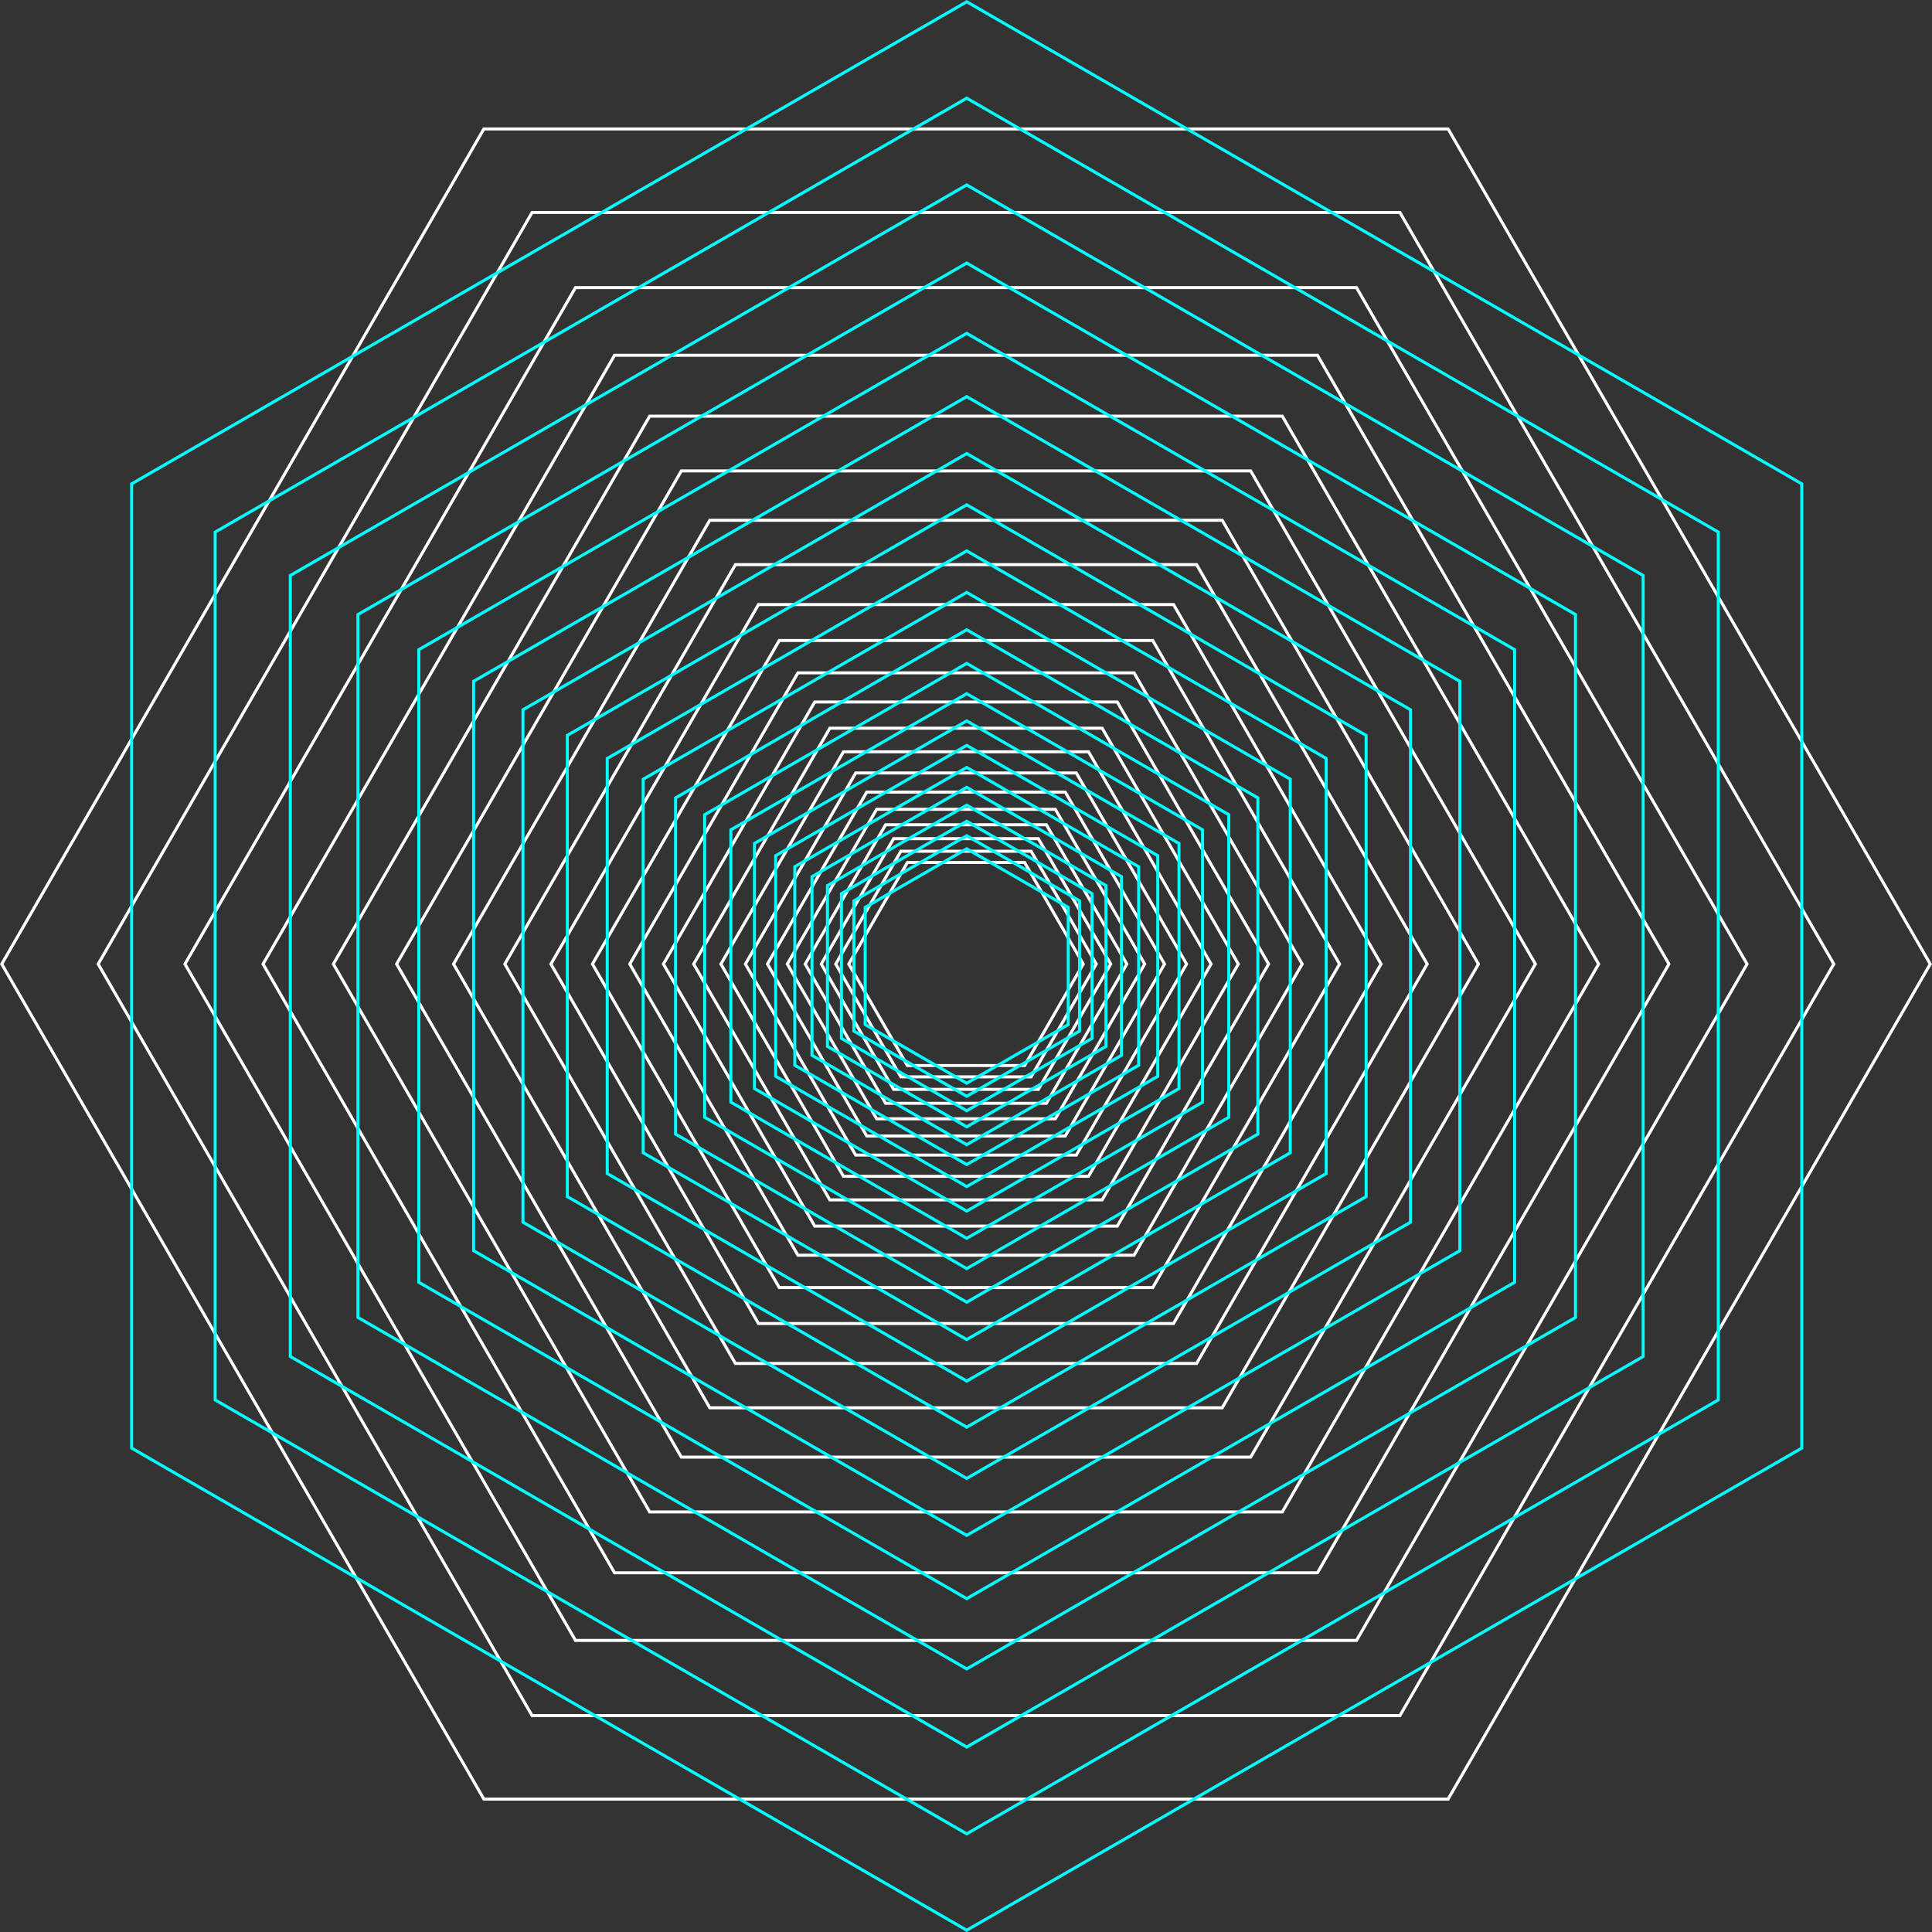 <svg id="_6hoek_FIG" data-name="6hoek_FIG" xmlns="http://www.w3.org/2000/svg" viewBox="0 0 639.14 639.14"><rect x="0" y="0" width="639.14" height="639.14" fill="#333333" stroke="none"/><defs><style>.cls-1,.cls-2{fill:none;stroke-miterlimit:10;}.cls-1{stroke:#fff;}.cls-2{stroke:aqua;}</style></defs><polygon class="cls-1" points="479.06 42.66 160.07 42.66 0.58 318.92 160.07 595.17 479.06 595.17 638.56 318.92 479.06 42.66"/><polygon class="cls-1" points="463.12 70.29 176.02 70.29 32.48 318.92 176.02 567.55 463.12 567.55 606.66 318.92 463.12 70.29"/><polygon class="cls-1" points="448.76 95.15 190.38 95.15 61.19 318.92 190.38 542.68 448.76 542.68 577.95 318.92 448.76 95.15"/><polygon class="cls-1" points="435.84 117.53 203.3 117.53 87.02 318.92 203.3 520.31 435.84 520.31 552.11 318.92 435.84 117.53"/><polygon class="cls-1" points="424.21 137.67 214.92 137.67 110.28 318.92 214.92 500.17 424.21 500.17 528.86 318.92 424.21 137.67"/><polygon class="cls-1" points="413.75 155.79 225.39 155.79 131.21 318.92 225.39 482.04 413.75 482.04 507.93 318.92 413.75 155.79"/><polygon class="cls-1" points="404.33 172.11 234.81 172.11 150.04 318.92 234.81 465.73 404.33 465.73 489.09 318.92 404.33 172.11"/><polygon class="cls-1" points="395.86 186.79 243.28 186.79 167 318.92 243.28 451.05 395.86 451.05 472.14 318.92 395.86 186.79"/><polygon class="cls-1" points="388.23 200 250.91 200 182.25 318.92 250.91 437.84 388.23 437.84 456.88 318.92 388.23 200"/><polygon class="cls-1" points="381.36 211.89 257.78 211.89 195.99 318.92 257.78 425.95 381.36 425.95 443.15 318.92 381.36 211.89"/><polygon class="cls-1" points="375.18 222.59 263.96 222.59 208.34 318.92 263.96 415.24 375.18 415.24 430.79 318.92 375.18 222.59"/><polygon class="cls-1" points="369.62 232.23 269.52 232.23 219.47 318.92 269.52 405.61 369.62 405.61 419.67 318.92 369.62 232.23"/><polygon class="cls-1" points="364.62 240.9 274.52 240.9 229.48 318.92 274.52 396.94 364.62 396.94 409.66 318.92 364.62 240.9"/><polygon class="cls-1" points="360.11 248.7 279.03 248.7 238.49 318.92 279.03 389.14 360.11 389.14 400.65 318.92 360.11 248.7"/><polygon class="cls-1" points="356.06 255.72 283.08 255.72 246.59 318.92 283.08 382.12 356.06 382.12 392.54 318.92 356.06 255.72"/><polygon class="cls-1" points="352.41 262.04 286.73 262.04 253.89 318.92 286.73 375.8 352.41 375.8 385.25 318.92 352.41 262.04"/><polygon class="cls-1" points="349.12 267.73 290.01 267.73 260.46 318.92 290.01 370.11 349.12 370.11 378.68 318.92 349.12 267.73"/><polygon class="cls-1" points="346.17 272.85 292.97 272.85 266.37 318.92 292.97 364.99 346.17 364.99 372.77 318.92 346.17 272.85"/><polygon class="cls-1" points="343.51 277.45 295.63 277.45 271.69 318.92 295.63 360.38 343.51 360.38 367.45 318.92 343.51 277.45"/><polygon class="cls-1" points="341.11 281.6 298.02 281.6 276.48 318.92 298.02 356.24 341.11 356.24 362.66 318.92 341.11 281.6"/><polygon class="cls-1" points="338.96 285.33 300.18 285.33 280.79 318.92 300.18 352.5 338.96 352.5 358.35 318.92 338.96 285.33"/><polygon class="cls-2" points="596.06 479.06 596.06 160.07 319.81 0.58 43.55 160.07 43.55 479.06 319.81 638.56 596.06 479.06"/><polygon class="cls-2" points="568.44 463.12 568.44 176.02 319.81 32.48 71.18 176.02 71.18 463.12 319.81 606.66 568.44 463.12"/><polygon class="cls-2" points="543.58 448.76 543.58 190.38 319.81 61.19 96.04 190.38 96.04 448.76 319.81 577.95 543.58 448.76"/><polygon class="cls-2" points="521.2 435.84 521.2 203.3 319.81 87.02 118.42 203.3 118.42 435.84 319.81 552.11 521.2 435.84"/><polygon class="cls-2" points="501.06 424.21 501.06 214.92 319.81 110.28 138.56 214.92 138.56 424.21 319.81 528.86 501.06 424.21"/><polygon class="cls-2" points="482.94 413.75 482.94 225.39 319.81 131.21 156.68 225.39 156.68 413.75 319.81 507.93 482.94 413.75"/><polygon class="cls-2" points="466.62 404.33 466.62 234.81 319.81 150.04 173 234.81 173 404.33 319.81 489.09 466.62 404.33"/><polygon class="cls-2" points="451.94 395.86 451.94 243.28 319.81 167 187.68 243.28 187.68 395.86 319.81 472.14 451.94 395.86"/><polygon class="cls-2" points="438.73 388.23 438.73 250.91 319.81 182.25 200.89 250.91 200.89 388.23 319.81 456.88 438.73 388.23"/><polygon class="cls-2" points="426.84 381.36 426.84 257.78 319.81 195.99 212.78 257.78 212.78 381.36 319.81 443.15 426.84 381.36"/><polygon class="cls-2" points="416.13 375.18 416.13 263.96 319.81 208.34 223.49 263.96 223.49 375.18 319.81 430.79 416.13 375.18"/><polygon class="cls-2" points="406.5 369.62 406.5 269.52 319.81 219.47 233.12 269.52 233.12 369.62 319.81 419.67 406.5 369.62"/><polygon class="cls-2" points="397.83 364.62 397.83 274.52 319.81 229.48 241.79 274.52 241.79 364.62 319.81 409.66 397.83 364.62"/><polygon class="cls-2" points="390.03 360.11 390.03 279.03 319.81 238.49 249.59 279.03 249.59 360.11 319.81 400.65 390.03 360.11"/><polygon class="cls-2" points="383.01 356.06 383.01 283.08 319.81 246.59 256.61 283.08 256.61 356.06 319.81 392.54 383.01 356.06"/><polygon class="cls-2" points="376.69 352.41 376.69 286.73 319.81 253.89 262.93 286.73 262.93 352.41 319.81 385.25 376.69 352.41"/><polygon class="cls-2" points="371 349.12 371 290.01 319.81 260.46 268.62 290.01 268.62 349.12 319.81 378.68 371 349.12"/><polygon class="cls-2" points="365.88 346.17 365.88 292.97 319.81 266.37 273.74 292.97 273.74 346.17 319.81 372.77 365.88 346.17"/><polygon class="cls-2" points="361.27 343.51 361.27 295.63 319.81 271.69 278.35 295.63 278.35 343.51 319.81 367.45 361.27 343.51"/><polygon class="cls-2" points="357.13 341.11 357.13 298.02 319.81 276.48 282.49 298.02 282.49 341.11 319.81 362.66 357.13 341.11"/><polygon class="cls-2" points="353.39 338.96 353.39 300.18 319.81 280.79 286.22 300.18 286.22 338.96 319.81 358.35 353.39 338.96"/></svg>